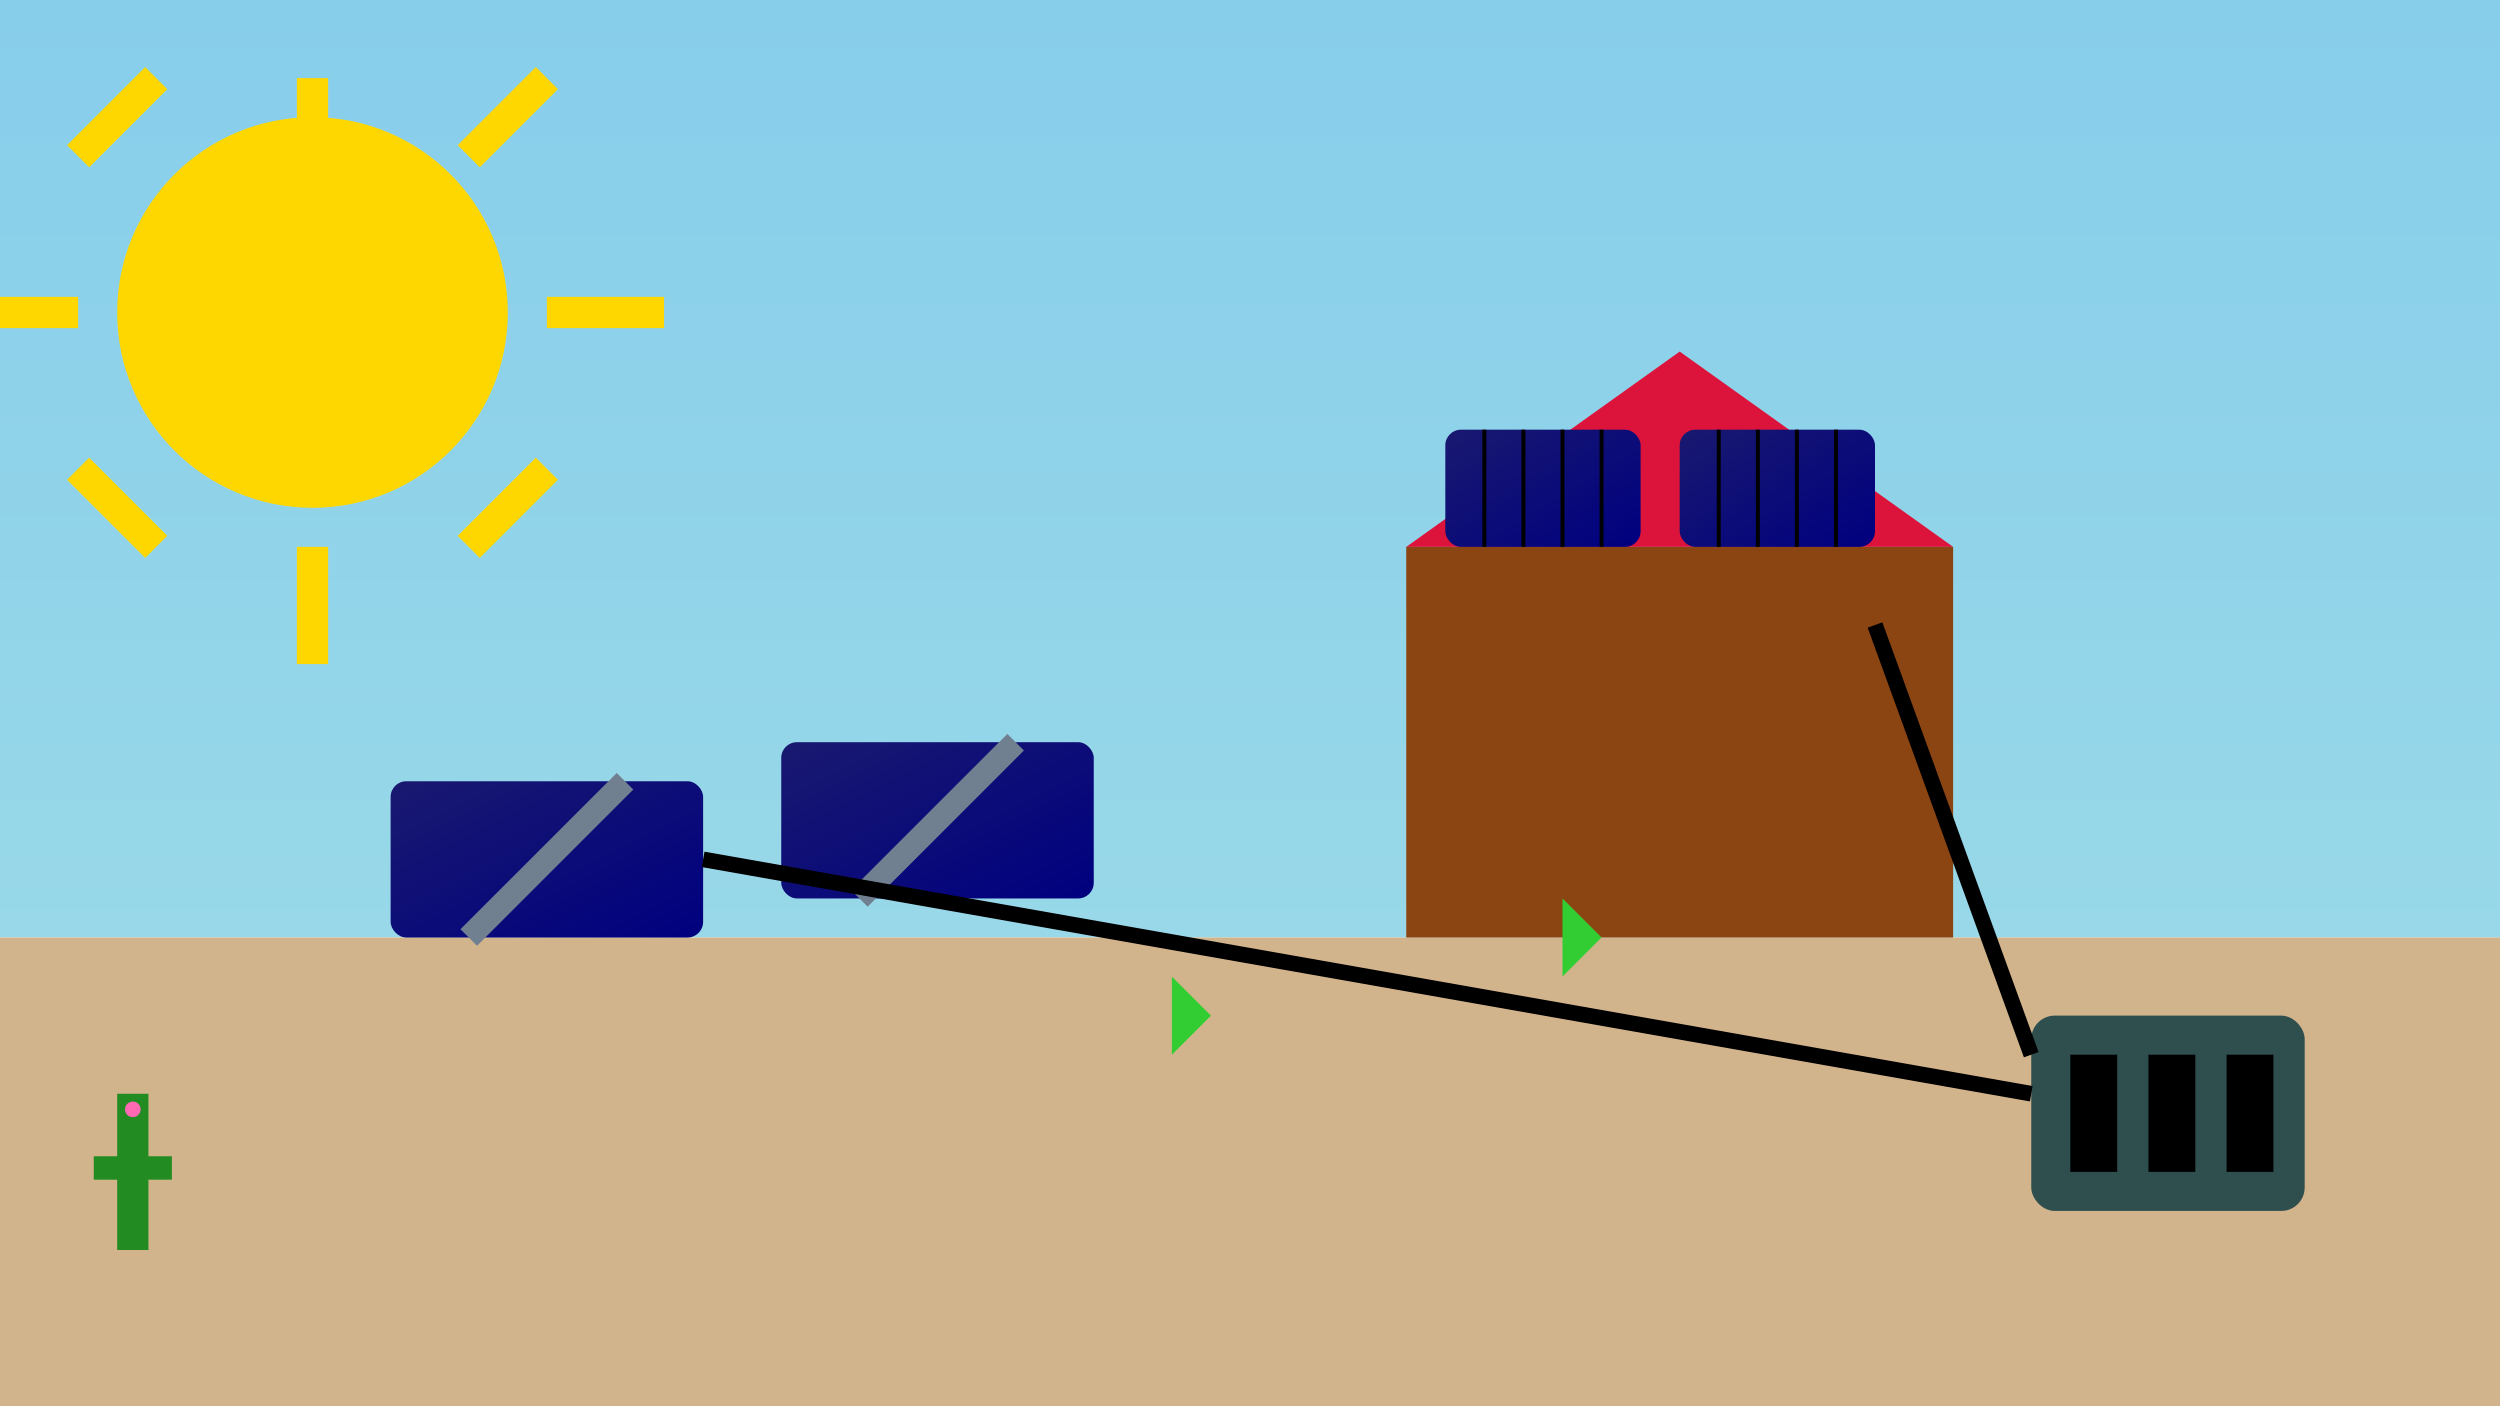 <svg viewBox="0 0 320 180" xmlns="http://www.w3.org/2000/svg">
  <defs>
    <linearGradient id="skyGradient" x1="0%" y1="0%" x2="0%" y2="100%">
      <stop offset="0%" style="stop-color:#87CEEB;stop-opacity:1" />
      <stop offset="100%" style="stop-color:#98D8E8;stop-opacity:1" />
    </linearGradient>
    <linearGradient id="panelGradient" x1="0%" y1="0%" x2="100%" y2="100%">
      <stop offset="0%" style="stop-color:#191970;stop-opacity:1" />
      <stop offset="100%" style="stop-color:#000080;stop-opacity:1" />
    </linearGradient>
  </defs>
  
  <!-- Sky background -->
  <rect width="320" height="120" fill="url(#skyGradient)"/>
  
  <!-- Ground -->
  <rect x="0" y="120" width="320" height="60" fill="#D2B48C"/>
  
  <!-- House -->
  <rect x="180" y="70" width="70" height="50" fill="#8B4513"/>
  <polygon points="180,70 215,45 250,70" fill="#DC143C"/>
  
  <!-- Solar panels on roof -->
  <rect x="185" y="55" width="25" height="15" fill="url(#panelGradient)" rx="2"/>
  <rect x="215" y="55" width="25" height="15" fill="url(#panelGradient)" rx="2"/>
  
  <!-- Panel grid lines -->
  <line x1="190" y1="55" x2="190" y2="70" stroke="#000" stroke-width="0.5"/>
  <line x1="195" y1="55" x2="195" y2="70" stroke="#000" stroke-width="0.5"/>
  <line x1="200" y1="55" x2="200" y2="70" stroke="#000" stroke-width="0.5"/>
  <line x1="205" y1="55" x2="205" y2="70" stroke="#000" stroke-width="0.5"/>
  <line x1="220" y1="55" x2="220" y2="70" stroke="#000" stroke-width="0.5"/>
  <line x1="225" y1="55" x2="225" y2="70" stroke="#000" stroke-width="0.5"/>
  <line x1="230" y1="55" x2="230" y2="70" stroke="#000" stroke-width="0.5"/>
  <line x1="235" y1="55" x2="235" y2="70" stroke="#000" stroke-width="0.5"/>
  
  <!-- Ground solar array -->
  <rect x="50" y="100" width="40" height="20" fill="url(#panelGradient)" rx="2"/>
  <rect x="100" y="95" width="40" height="20" fill="url(#panelGradient)" rx="2"/>
  
  <!-- Panel supports -->
  <line x1="60" y1="120" x2="80" y2="100" stroke="#708090" stroke-width="3"/>
  <line x1="110" y1="115" x2="130" y2="95" stroke="#708090" stroke-width="3"/>
  
  <!-- Battery bank -->
  <rect x="260" y="130" width="35" height="25" fill="#2F4F4F" rx="3"/>
  <rect x="265" y="135" width="6" height="15" fill="#000"/>
  <rect x="275" y="135" width="6" height="15" fill="#000"/>
  <rect x="285" y="135" width="6" height="15" fill="#000"/>
  
  <!-- Power lines -->
  <line x1="90" y1="110" x2="260" y2="140" stroke="#000" stroke-width="2"/>
  <line x1="240" y1="80" x2="260" y2="135" stroke="#000" stroke-width="2"/>
  
  <!-- Sun with intense rays -->
  <circle cx="40" cy="40" r="25" fill="#FFD700"/>
  <path d="M40,10 L40,25 M60,20 L70,10 M70,40 L85,40 M70,60 L60,70 M40,70 L40,85 M20,70 L10,60 M10,40 L-5,40 M10,20 L20,10" stroke="#FFD700" stroke-width="4"/>
  
  <!-- Energy flow indicators -->
  <polygon points="150,125 155,130 150,135" fill="#32CD32"/>
  <polygon points="200,115 205,120 200,125" fill="#32CD32"/>
  
  <!-- Cacti -->
  <rect x="15" y="140" width="4" height="20" fill="#228B22"/>
  <rect x="12" y="148" width="10" height="3" fill="#228B22"/>
  <circle cx="17" cy="142" r="1" fill="#FF69B4"/>
</svg>